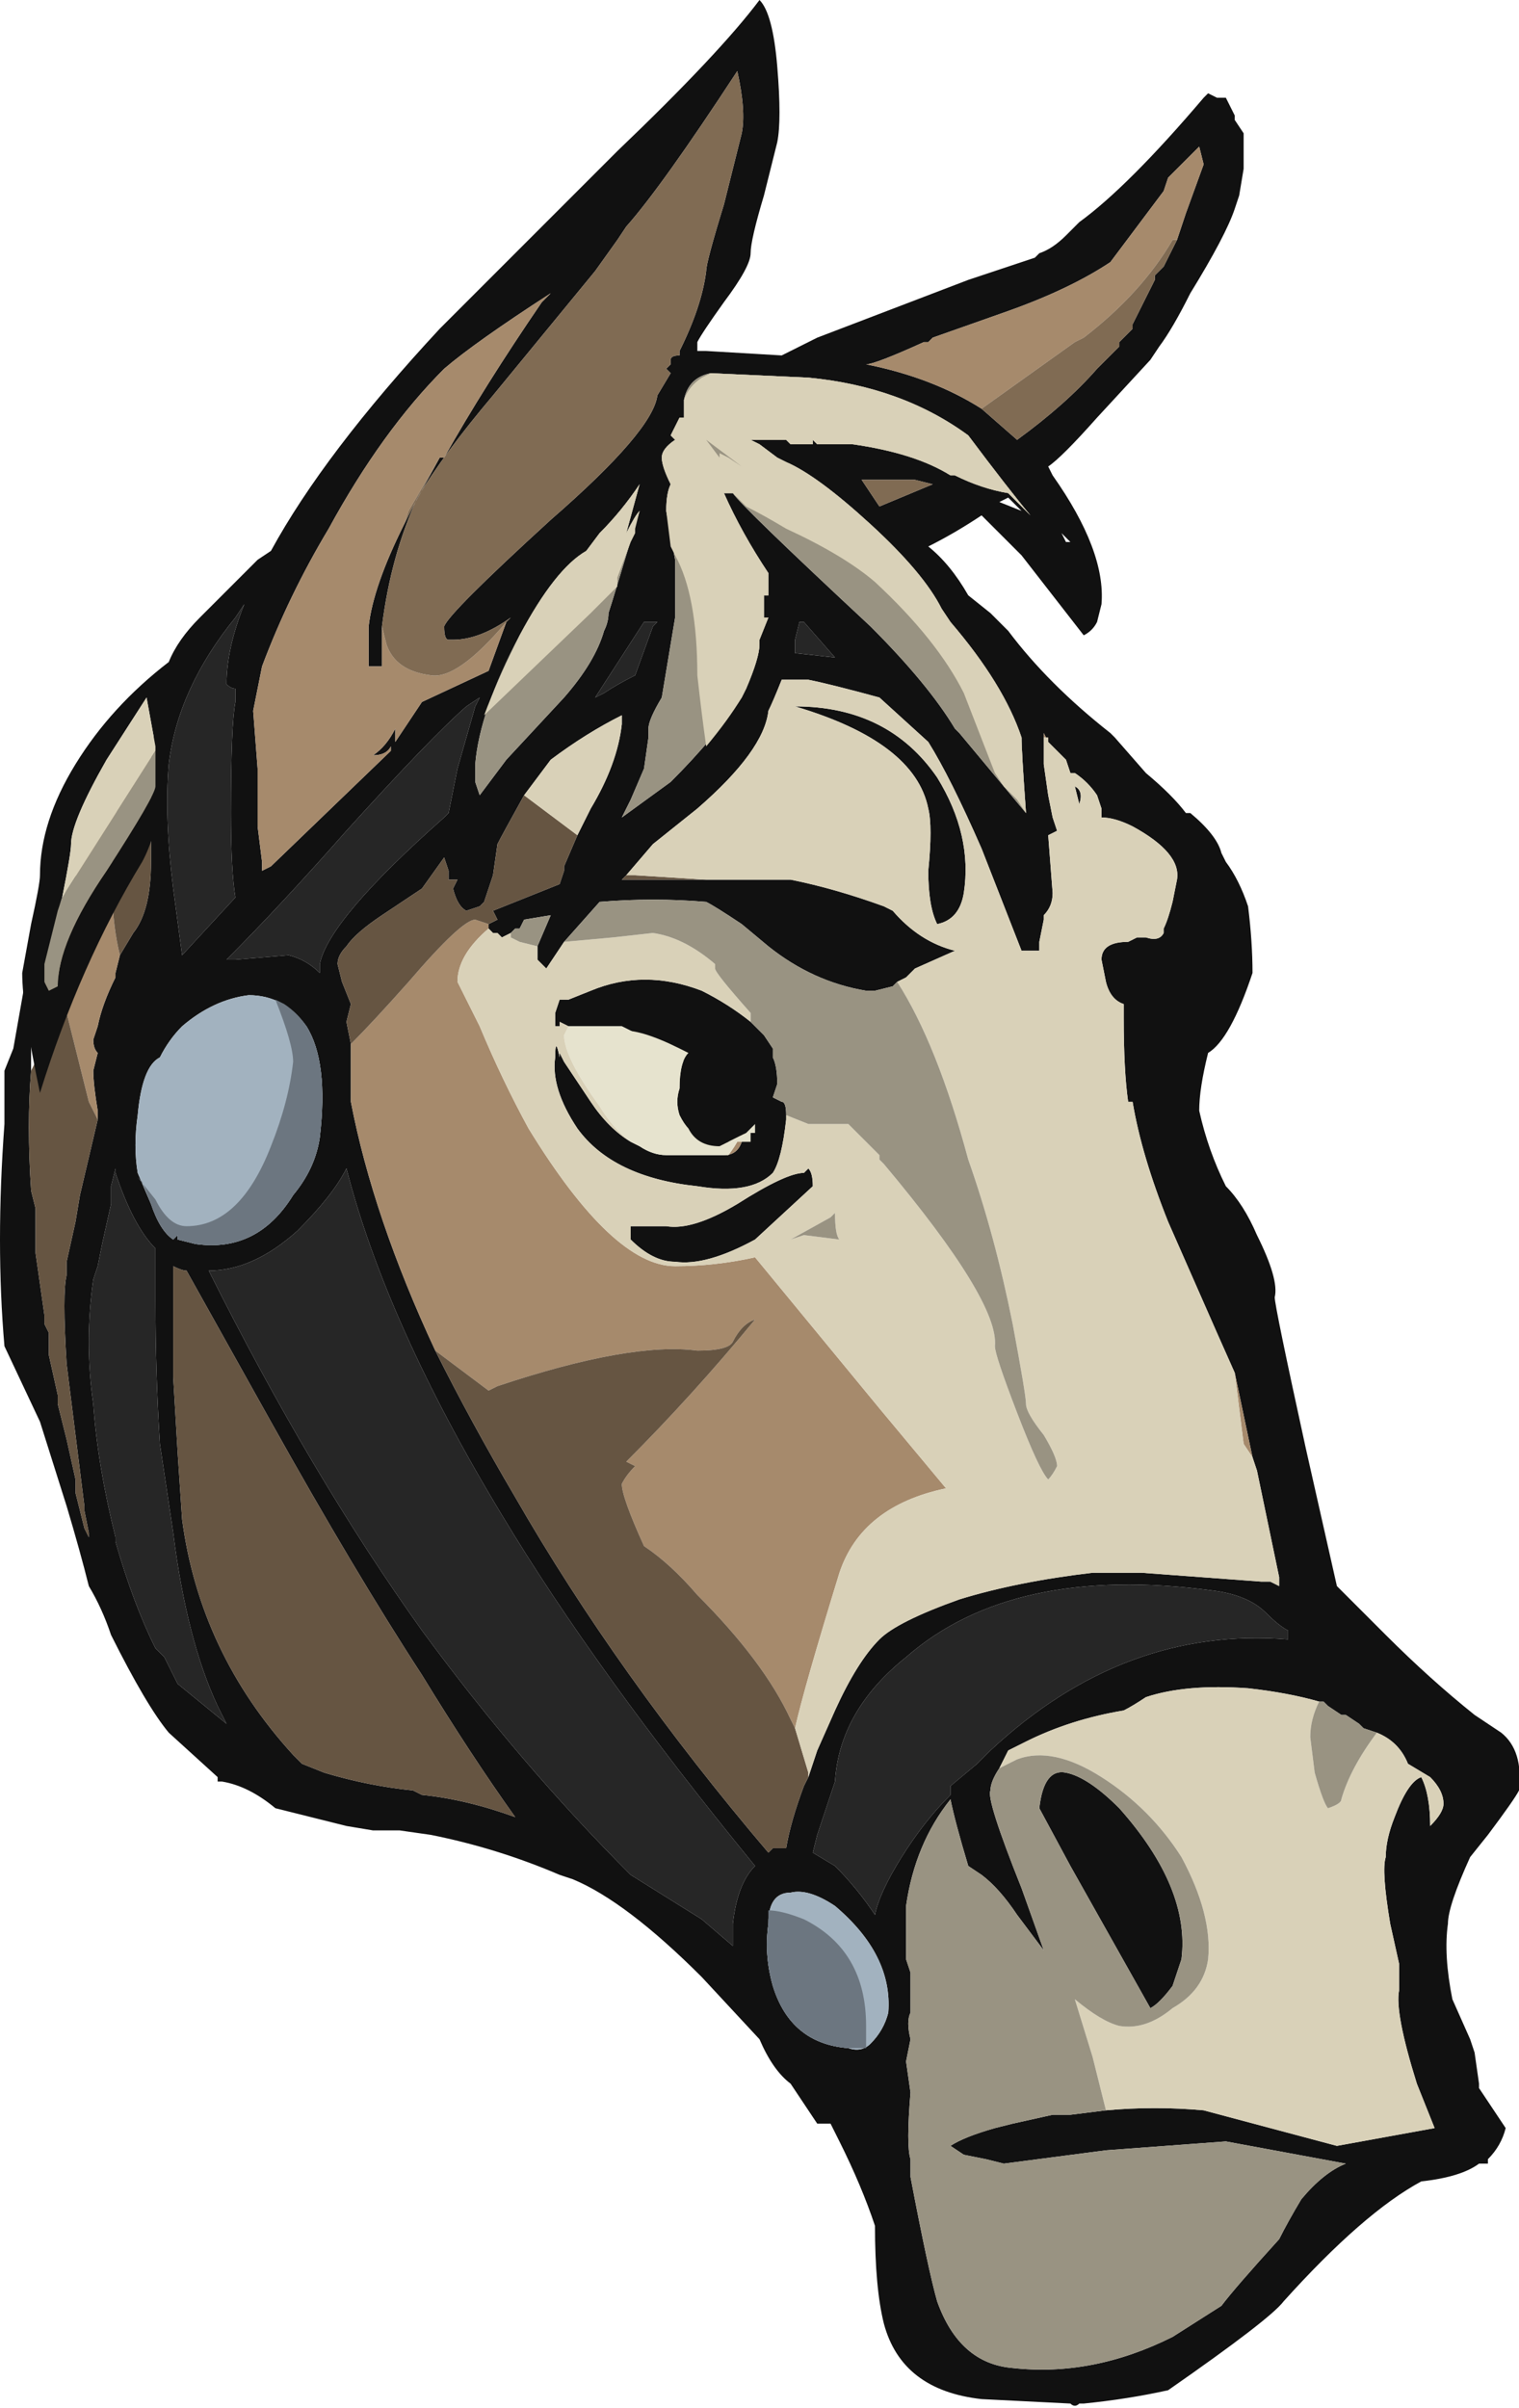 <?xml version="1.0" encoding="UTF-8" standalone="no"?>
<svg xmlns:ffdec="https://www.free-decompiler.com/flash" xmlns:xlink="http://www.w3.org/1999/xlink" ffdec:objectType="frame" height="189.7px" width="119.7px" xmlns="http://www.w3.org/2000/svg">
  <g transform="matrix(1.0, 0.0, 0.0, 1.0, 47.95, 186.55)">
    <use ffdec:characterId="104" height="27.1" transform="matrix(7.0, 0.0, 0.0, 7.0, -47.95, -186.55)" width="17.1" xlink:href="#shape0"/>
  </g>
  <defs>
    <g id="shape0" transform="matrix(1.0, 0.0, 0.0, 1.0, 6.85, 26.65)">
      <path d="M6.4 -23.95 L6.5 -24.25 6.7 -24.8 6.65 -25.0 6.3 -24.65 6.25 -24.5 5.65 -23.7 Q5.2 -23.4 4.5 -23.15 L3.65 -22.85 3.6 -22.8 3.55 -22.8 Q3.0 -22.55 2.9 -22.55 3.65 -22.4 4.2 -22.05 L4.6 -21.7 Q5.15 -22.1 5.5 -22.5 L5.75 -22.75 5.75 -22.8 5.9 -22.95 5.9 -23.0 6.15 -23.5 6.15 -23.55 6.25 -23.65 6.4 -23.95 M-5.15 -18.15 Q-5.05 -18.85 -4.95 -19.2 -4.85 -19.45 -4.6 -19.7 L-3.95 -20.35 -3.8 -20.45 Q-3.2 -21.55 -1.9 -22.95 L0.1 -24.95 Q1.25 -26.05 1.7 -26.65 1.85 -26.5 1.9 -25.9 1.95 -25.3 1.9 -25.05 L1.75 -24.45 Q1.6 -23.95 1.6 -23.8 1.6 -23.65 1.3 -23.25 1.05 -22.9 1.0 -22.8 L1.0 -22.7 1.1 -22.7 1.95 -22.65 2.35 -22.85 4.05 -23.5 4.8 -23.75 4.85 -23.8 Q5.0 -23.85 5.15 -24.0 L5.3 -24.15 Q5.85 -24.55 6.7 -25.55 L6.75 -25.6 6.85 -25.55 6.95 -25.55 7.05 -25.35 7.05 -25.3 7.15 -25.15 7.15 -24.75 7.1 -24.45 7.05 -24.3 Q6.95 -24.0 6.55 -23.35 6.35 -22.95 6.2 -22.75 L6.1 -22.6 5.5 -21.95 Q5.1 -21.5 4.95 -21.4 L5.0 -21.3 Q5.6 -20.45 5.55 -19.85 L5.5 -19.65 Q5.45 -19.55 5.35 -19.5 L4.65 -20.4 4.2 -20.85 Q3.9 -20.65 3.6 -20.5 3.85 -20.3 4.05 -19.95 L4.3 -19.75 4.5 -19.55 Q4.95 -18.95 5.65 -18.4 L5.7 -18.35 6.05 -17.95 Q6.35 -17.7 6.5 -17.5 L6.55 -17.5 Q6.85 -17.25 6.9 -17.05 L6.95 -16.95 Q7.1 -16.75 7.2 -16.45 7.25 -16.05 7.25 -15.7 7.0 -14.95 6.75 -14.8 6.65 -14.4 6.65 -14.15 6.75 -13.7 6.95 -13.3 7.15 -13.1 7.3 -12.75 7.55 -12.25 7.5 -12.05 7.5 -11.95 7.85 -10.35 L8.2 -8.8 8.75 -8.25 Q9.25 -7.75 9.75 -7.35 L10.05 -7.15 Q10.3 -6.95 10.25 -6.5 10.2 -6.4 9.9 -6.0 L9.7 -5.75 Q9.45 -5.2 9.45 -5.0 9.4 -4.65 9.5 -4.15 L9.7 -3.7 9.75 -3.55 9.8 -3.2 9.8 -3.15 10.1 -2.7 Q10.05 -2.5 9.9 -2.35 L9.9 -2.3 9.8 -2.3 Q9.6 -2.15 9.15 -2.1 8.5 -1.75 7.6 -0.75 7.45 -0.55 6.3 0.25 5.85 0.35 5.35 0.4 L5.3 0.4 Q5.25 0.45 5.2 0.4 L4.2 0.35 Q3.3 0.25 3.1 -0.5 3.0 -0.9 3.0 -1.6 2.85 -2.05 2.6 -2.55 L2.5 -2.75 2.35 -2.75 2.05 -3.2 Q1.85 -3.35 1.7 -3.7 L1.05 -4.4 Q0.2 -5.25 -0.4 -5.5 L-0.55 -5.55 Q-1.25 -5.85 -2.0 -6.0 L-2.35 -6.05 -2.65 -6.05 -2.95 -6.1 -3.75 -6.3 Q-4.05 -6.55 -4.35 -6.6 L-4.4 -6.6 -4.4 -6.65 -4.95 -7.15 Q-5.2 -7.45 -5.6 -8.25 -5.7 -8.55 -5.85 -8.8 -5.95 -9.2 -6.1 -9.7 L-6.4 -10.65 -6.8 -11.5 Q-6.9 -12.65 -6.8 -14.0 L-6.8 -14.6 -6.7 -14.85 -6.55 -15.7 -5.95 -16.95 -6.25 -15.9 -6.45 -15.25 -6.5 -15.1 -6.5 -14.6 Q-6.55 -14.0 -6.5 -13.25 L-6.45 -13.05 -6.45 -12.55 -6.35 -11.85 -6.35 -11.75 -6.3 -11.65 -6.3 -11.4 -6.2 -10.95 -6.2 -10.85 -6.1 -10.45 -6.0 -10.0 -6.0 -9.85 -5.9 -9.45 -5.85 -9.35 -5.85 -9.4 -5.9 -9.65 -5.9 -9.7 -6.1 -11.3 Q-6.15 -12.1 -6.1 -12.3 L-6.1 -12.45 -6.0 -12.9 -5.95 -13.2 -5.75 -14.05 -5.75 -14.15 Q-5.8 -14.45 -5.8 -14.6 L-5.75 -14.8 Q-5.8 -14.85 -5.8 -14.95 L-5.75 -15.1 Q-5.7 -15.35 -5.55 -15.65 L-5.55 -15.7 -5.5 -15.9 -5.35 -16.15 Q-5.15 -16.4 -5.15 -16.95 L-5.15 -18.15 M-5.85 -9.35 L-5.85 -9.35 M-1.15 -19.65 L-1.1 -19.7 Q-1.45 -19.45 -1.75 -19.45 L-1.8 -19.45 Q-1.85 -19.45 -1.85 -19.6 -1.8 -19.75 -0.65 -20.8 0.5 -21.8 0.55 -22.2 L0.7 -22.45 0.65 -22.5 0.7 -22.55 0.7 -22.6 Q0.7 -22.65 0.8 -22.65 L0.8 -22.7 Q1.05 -23.2 1.1 -23.6 1.1 -23.7 1.3 -24.35 L1.5 -25.15 Q1.55 -25.4 1.45 -25.85 0.6 -24.55 0.2 -24.1 L0.1 -23.95 -0.15 -23.6 -1.3 -22.2 Q-1.85 -21.55 -2.15 -21.05 -2.45 -20.4 -2.55 -19.6 L-2.55 -19.15 -2.7 -19.15 -2.7 -19.6 Q-2.65 -20.05 -2.3 -20.75 L-2.2 -20.95 -1.9 -21.5 -1.85 -21.5 Q-1.4 -22.3 -0.75 -23.25 L-0.65 -23.35 Q-1.5 -22.8 -1.85 -22.5 -2.55 -21.8 -3.15 -20.7 -3.6 -19.95 -3.9 -19.15 L-4.0 -18.65 -3.95 -18.0 Q-3.95 -17.45 -3.95 -17.35 L-3.9 -16.95 -3.9 -16.85 -3.8 -16.9 -2.45 -18.2 -2.45 -18.25 Q-2.5 -18.15 -2.65 -18.15 -2.5 -18.25 -2.4 -18.45 L-2.4 -18.3 -2.1 -18.75 -1.35 -19.1 -1.15 -19.65 M0.85 -22.15 L0.85 -21.95 0.8 -21.95 0.7 -21.75 0.75 -21.7 Q0.6 -21.6 0.6 -21.5 0.6 -21.4 0.7 -21.2 0.65 -21.1 0.65 -20.9 L0.75 -20.35 Q0.75 -20.05 0.75 -19.7 L0.6 -18.8 Q0.45 -18.55 0.45 -18.45 0.45 -18.4 0.45 -18.35 L0.4 -18.0 0.25 -17.65 0.15 -17.45 0.7 -17.85 Q1.2 -18.35 1.5 -18.8 L1.55 -18.9 Q1.7 -19.25 1.7 -19.4 L1.7 -19.45 1.8 -19.7 1.75 -19.7 1.75 -19.95 1.8 -19.95 1.8 -20.2 Q1.5 -20.65 1.3 -21.1 L1.4 -21.1 Q1.5 -20.95 2.95 -19.6 3.6 -18.95 3.9 -18.45 L3.95 -18.4 4.7 -17.5 Q4.65 -18.2 4.65 -18.35 4.45 -18.95 3.85 -19.65 L3.75 -19.8 Q3.55 -20.2 2.95 -20.75 2.35 -21.3 2.0 -21.45 L1.9 -21.5 1.7 -21.65 1.6 -21.7 2.0 -21.7 2.05 -21.65 2.3 -21.65 2.3 -21.7 2.35 -21.65 2.75 -21.65 Q3.45 -21.55 3.85 -21.3 L3.9 -21.3 Q4.2 -21.15 4.5 -21.1 L4.75 -20.85 Q4.5 -21.15 4.05 -21.75 3.3 -22.3 2.25 -22.4 L1.15 -22.45 Q0.9 -22.4 0.85 -22.15 M2.85 -21.25 L2.85 -21.25 3.05 -20.95 3.65 -21.2 3.45 -21.25 2.85 -21.25 M5.15 -20.5 L5.15 -20.5 M5.1 -20.65 L5.15 -20.55 5.2 -20.55 5.1 -20.65 M4.4 -21.0 L4.65 -20.9 4.5 -21.05 4.4 -21.0 M4.9 -18.35 L4.9 -18.05 4.95 -17.7 5.0 -17.45 5.05 -17.3 4.95 -17.25 5.0 -16.6 Q5.0 -16.45 4.9 -16.35 L4.9 -16.3 4.85 -16.05 4.85 -15.95 4.65 -15.95 4.2 -17.1 Q3.85 -17.9 3.6 -18.3 L3.05 -18.8 Q2.5 -18.95 2.25 -19.0 L1.95 -19.0 Q1.85 -18.75 1.8 -18.65 1.75 -18.2 1.0 -17.55 L0.5 -17.15 0.2 -16.8 0.15 -16.75 1.1 -16.75 2.05 -16.75 Q2.55 -16.65 3.1 -16.45 L3.2 -16.4 Q3.5 -16.05 3.9 -15.95 L3.45 -15.75 3.35 -15.65 3.25 -15.6 3.2 -15.55 3.0 -15.5 2.9 -15.5 Q2.3 -15.6 1.8 -16.0 L1.5 -16.25 Q1.2 -16.45 1.1 -16.5 0.5 -16.55 -0.1 -16.5 L-0.5 -16.05 -0.7 -15.75 -0.8 -15.85 -0.8 -16.0 -0.65 -16.35 -0.95 -16.3 -1.0 -16.2 -1.05 -16.2 -1.1 -16.15 -1.2 -16.1 -1.25 -16.15 -1.3 -16.15 -1.35 -16.2 -1.35 -16.25 -1.25 -16.3 -1.3 -16.4 -0.55 -16.7 -0.5 -16.85 -0.5 -16.9 -0.35 -17.25 -0.2 -17.55 Q0.1 -18.05 0.15 -18.5 L0.15 -18.6 Q-0.25 -18.4 -0.65 -18.1 L-0.95 -17.7 Q-1.2 -17.25 -1.25 -17.15 L-1.3 -16.8 -1.4 -16.5 -1.45 -16.45 -1.6 -16.4 Q-1.7 -16.45 -1.75 -16.65 L-1.7 -16.75 -1.8 -16.75 -1.8 -16.85 -1.85 -17.0 -2.1 -16.65 -2.55 -16.35 Q-2.85 -16.15 -2.95 -16.0 -3.05 -15.9 -3.05 -15.8 L-3.0 -15.6 -2.9 -15.35 -2.95 -15.15 -2.9 -14.9 -2.9 -14.25 Q-2.65 -12.95 -1.95 -11.45 -1.55 -10.65 -1.05 -9.8 0.1 -7.8 1.8 -5.8 L1.85 -5.85 2.0 -5.85 Q2.05 -6.15 2.2 -6.55 L2.25 -6.65 2.35 -6.95 2.55 -7.4 Q2.8 -7.95 3.05 -8.2 3.25 -8.4 3.95 -8.65 4.6 -8.85 5.45 -8.95 L6.0 -8.95 7.35 -8.85 7.45 -8.85 7.55 -8.8 7.55 -8.9 7.3 -10.1 7.25 -10.25 7.05 -11.2 6.85 -11.65 6.3 -12.9 Q6.0 -13.65 5.9 -14.25 L5.85 -14.25 Q5.8 -14.6 5.8 -15.2 L5.8 -15.35 Q5.65 -15.4 5.6 -15.6 L5.55 -15.85 Q5.55 -16.05 5.85 -16.05 L5.95 -16.1 6.05 -16.1 Q6.2 -16.05 6.25 -16.15 L6.25 -16.2 Q6.3 -16.3 6.35 -16.5 L6.4 -16.75 Q6.45 -17.05 5.9 -17.35 5.7 -17.45 5.55 -17.45 L5.55 -17.55 5.5 -17.7 Q5.4 -17.85 5.25 -17.95 L5.2 -17.95 5.15 -18.1 4.95 -18.3 4.9 -18.4 4.9 -18.35 M2.0 -14.1 L2.0 -14.05 Q1.95 -13.6 1.85 -13.45 1.6 -13.2 1.0 -13.3 0.05 -13.4 -0.35 -13.95 -0.65 -14.4 -0.6 -14.75 -0.6 -15.0 -0.55 -14.75 L-0.55 -14.8 -0.5 -14.7 -0.2 -14.25 Q0.0 -13.95 0.25 -13.8 L0.35 -13.75 Q0.5 -13.65 0.65 -13.65 L1.3 -13.65 Q1.45 -13.65 1.5 -13.8 L1.55 -14.0 1.5 -14.05 0.75 -14.8 Q0.25 -15.05 0.15 -15.1 L-0.45 -15.1 -0.55 -15.15 -0.55 -15.1 -0.6 -15.1 -0.6 -15.25 -0.55 -15.4 -0.45 -15.4 -0.2 -15.5 Q0.4 -15.75 1.05 -15.5 1.35 -15.35 1.6 -15.15 L1.75 -15.0 1.85 -14.85 1.85 -14.75 Q1.9 -14.65 1.9 -14.45 L1.85 -14.3 1.95 -14.25 Q2.0 -14.25 2.0 -14.1 M2.15 -19.65 L2.1 -19.45 2.1 -19.3 2.55 -19.25 2.2 -19.65 2.15 -19.65 M0.2 -20.65 L0.35 -21.2 Q0.15 -20.9 -0.1 -20.65 L-0.25 -20.45 Q-0.6 -20.25 -1.0 -19.5 -1.45 -18.65 -1.5 -18.05 L-1.5 -17.85 -1.45 -17.7 -1.15 -18.1 -0.5 -18.8 Q-0.15 -19.2 -0.05 -19.55 0.0 -19.65 0.0 -19.75 0.05 -19.9 0.35 -20.9 0.3 -20.85 0.2 -20.65 M0.4 -19.65 L-0.15 -18.8 -0.05 -18.85 Q0.1 -18.95 0.3 -19.05 L0.5 -19.6 0.55 -19.65 0.4 -19.65 M5.3 -17.6 L5.3 -17.6 5.25 -17.8 Q5.35 -17.75 5.3 -17.6 M3.6 -16.85 Q3.65 -17.35 3.6 -17.55 3.45 -18.3 2.1 -18.7 3.15 -18.7 3.7 -17.9 4.1 -17.25 4.0 -16.6 3.95 -16.3 3.7 -16.25 3.6 -16.45 3.6 -16.85 M8.0 -7.5 Q7.65 -7.6 7.2 -7.65 6.5 -7.7 6.05 -7.55 5.9 -7.45 5.8 -7.4 5.2 -7.3 4.7 -7.05 L4.5 -6.95 4.4 -6.75 Q4.3 -6.6 4.3 -6.5 4.25 -6.4 4.65 -5.4 L4.9 -4.7 4.6 -5.1 Q4.4 -5.4 4.2 -5.55 L4.05 -5.65 Q3.9 -6.15 3.85 -6.4 3.45 -5.9 3.35 -5.2 3.35 -5.05 3.35 -4.6 L3.4 -4.45 3.4 -4.4 3.4 -4.35 3.4 -4.0 Q3.35 -3.9 3.4 -3.7 L3.35 -3.45 3.4 -3.1 Q3.35 -2.5 3.4 -2.35 L3.4 -2.15 Q3.6 -1.1 3.7 -0.75 3.95 -0.05 4.55 0.0 5.45 0.1 6.35 -0.35 L6.9 -0.7 Q7.05 -0.9 7.55 -1.45 7.65 -1.65 7.8 -1.9 8.05 -2.2 8.3 -2.3 L6.95 -2.55 5.6 -2.45 4.45 -2.3 4.25 -2.35 4.0 -2.4 3.85 -2.5 Q4.0 -2.6 4.35 -2.7 L4.55 -2.75 5.0 -2.85 5.2 -2.85 5.6 -2.9 Q6.15 -2.95 6.7 -2.9 L8.2 -2.5 9.3 -2.7 9.1 -3.2 Q8.85 -4.0 8.9 -4.25 L8.9 -4.55 8.8 -5.0 Q8.7 -5.6 8.75 -5.75 8.75 -5.95 8.85 -6.2 9.0 -6.6 9.15 -6.65 9.25 -6.45 9.25 -6.1 9.4 -6.25 9.4 -6.35 9.4 -6.5 9.25 -6.65 L9.0 -6.8 Q8.9 -7.05 8.65 -7.15 L8.5 -7.2 8.45 -7.25 8.3 -7.35 8.25 -7.35 8.1 -7.45 8.05 -7.5 8.0 -7.5 M7.4 -8.5 Q7.2 -8.7 6.8 -8.75 4.55 -9.05 3.35 -8.0 2.6 -7.4 2.55 -6.6 L2.35 -6.0 2.3 -5.8 2.55 -5.65 Q2.8 -5.4 3.0 -5.1 3.05 -5.35 3.3 -5.75 3.55 -6.15 3.85 -6.45 L3.85 -6.55 4.15 -6.8 4.3 -6.95 Q5.8 -8.35 7.65 -8.2 L7.65 -8.3 Q7.55 -8.35 7.4 -8.5 M2.3 -13.3 L1.65 -12.7 Q1.1 -12.4 0.75 -12.45 0.5 -12.45 0.25 -12.7 L0.25 -12.85 0.65 -12.85 Q0.95 -12.8 1.45 -13.1 2.0 -13.45 2.2 -13.45 L2.25 -13.5 Q2.3 -13.45 2.3 -13.3 M5.15 -6.7 Q5.4 -6.65 5.75 -6.3 6.55 -5.4 6.45 -4.6 L6.35 -4.3 Q6.2 -4.1 6.1 -4.05 L5.2 -5.65 4.85 -6.3 Q4.9 -6.75 5.15 -6.7 M2.95 -3.65 Q3.1 -3.8 3.15 -4.0 3.2 -4.65 2.55 -5.2 2.25 -5.4 2.05 -5.35 1.8 -5.35 1.8 -5.0 1.75 -4.65 1.85 -4.3 2.05 -3.65 2.7 -3.6 2.85 -3.55 2.95 -3.65 M1.4 -4.75 L1.4 -5.0 Q1.45 -5.45 1.65 -5.65 -0.15 -7.85 -1.2 -9.6 -2.5 -11.75 -2.95 -13.5 -3.1 -13.2 -3.5 -12.8 -4.0 -12.35 -4.5 -12.35 -3.35 -10.05 -2.1 -8.3 -1.0 -6.8 0.25 -5.55 L1.05 -5.05 1.4 -4.75 M-1.6 -18.7 Q-2.0 -18.35 -2.95 -17.3 -3.7 -16.45 -4.3 -15.85 L-4.2 -15.85 -3.6 -15.9 Q-3.4 -15.85 -3.25 -15.7 L-3.25 -15.8 Q-3.15 -16.3 -1.85 -17.45 L-1.8 -17.5 -1.7 -18.0 -1.5 -18.7 -1.45 -18.8 -1.6 -18.7 M-4.2 -19.7 Q-4.85 -18.9 -4.95 -18.05 -5.0 -17.45 -4.9 -16.65 L-4.8 -15.9 -4.2 -16.55 Q-4.25 -16.85 -4.25 -17.5 -4.25 -18.5 -4.2 -18.75 L-4.2 -18.9 Q-4.25 -18.9 -4.3 -18.95 -4.3 -19.35 -4.1 -19.85 L-4.2 -19.7 M-5.05 -14.75 Q-5.25 -14.65 -5.3 -14.1 -5.35 -13.75 -5.3 -13.45 L-5.15 -13.1 Q-5.05 -12.8 -4.9 -12.7 L-4.85 -12.75 -4.85 -12.7 -4.65 -12.65 Q-3.95 -12.55 -3.55 -13.2 -3.3 -13.5 -3.25 -13.85 -3.15 -14.7 -3.4 -15.1 -3.65 -15.45 -4.05 -15.45 -4.45 -15.4 -4.8 -15.1 -4.95 -14.95 -5.05 -14.75 M-5.55 -13.5 L-5.6 -13.3 -5.6 -13.1 -5.7 -12.65 -5.75 -12.4 -5.8 -12.25 Q-5.9 -11.55 -5.8 -10.85 -5.75 -10.15 -5.55 -9.35 L-5.55 -9.3 Q-5.35 -8.6 -5.1 -8.1 L-5.0 -8.0 -4.85 -7.7 -4.3 -7.25 -4.4 -7.45 Q-4.75 -8.2 -4.9 -9.4 L-5.05 -10.4 Q-5.1 -11.2 -5.1 -12.0 L-5.1 -12.6 Q-5.35 -12.85 -5.55 -13.45 L-5.55 -13.5 M-4.9 -11.15 L-4.85 -10.3 -4.8 -9.55 Q-4.6 -8.05 -3.55 -6.9 L-3.45 -6.8 -3.2 -6.7 Q-2.7 -6.55 -2.2 -6.5 L-2.1 -6.45 Q-1.6 -6.4 -1.05 -6.2 -1.55 -6.9 -2.1 -7.8 -2.85 -8.95 -3.8 -10.65 L-4.75 -12.35 Q-4.8 -12.35 -4.9 -12.4 -4.9 -12.1 -4.9 -11.7 L-4.9 -11.15" fill="#111111" fill-rule="evenodd" stroke="none"/>
      <path d="M2.95 -3.65 Q2.85 -3.55 2.7 -3.6 2.05 -3.65 1.85 -4.3 1.75 -4.65 1.8 -5.0 1.8 -5.35 2.05 -5.35 2.25 -5.4 2.55 -5.2 3.2 -4.65 3.15 -4.0 3.1 -3.8 2.95 -3.65 M-5.05 -14.75 Q-4.95 -14.95 -4.8 -15.1 -4.45 -15.4 -4.05 -15.45 -3.65 -15.45 -3.4 -15.1 -3.15 -14.7 -3.25 -13.85 -3.3 -13.5 -3.55 -13.2 -3.95 -12.55 -4.65 -12.65 L-4.85 -12.7 -4.85 -12.75 -4.9 -12.7 Q-5.05 -12.8 -5.15 -13.1 L-5.3 -13.45 Q-5.35 -13.75 -5.3 -14.1 -5.25 -14.65 -5.05 -14.75" fill="#a2b2bf" fill-rule="evenodd" stroke="none"/>
      <path d="M2.15 -19.65 L2.2 -19.65 2.55 -19.25 2.1 -19.3 2.1 -19.45 2.15 -19.65 M0.4 -19.65 L0.55 -19.65 0.5 -19.6 0.3 -19.05 Q0.1 -18.95 -0.05 -18.85 L-0.15 -18.8 0.4 -19.65 M7.4 -8.5 Q7.55 -8.35 7.65 -8.3 L7.65 -8.2 Q5.8 -8.35 4.3 -6.95 L4.15 -6.8 3.85 -6.55 3.85 -6.45 Q3.55 -6.15 3.3 -5.75 3.05 -5.35 3.0 -5.1 2.8 -5.4 2.55 -5.65 L2.3 -5.8 2.35 -6.0 2.55 -6.6 Q2.6 -7.4 3.35 -8.0 4.55 -9.05 6.8 -8.75 7.2 -8.7 7.4 -8.5 M1.4 -4.75 L1.05 -5.05 0.25 -5.55 Q-1.0 -6.8 -2.1 -8.3 -3.35 -10.05 -4.5 -12.35 -4.0 -12.35 -3.5 -12.8 -3.1 -13.2 -2.95 -13.5 -2.5 -11.75 -1.2 -9.6 -0.15 -7.85 1.65 -5.65 1.45 -5.45 1.4 -5.0 L1.4 -4.75 M-4.2 -19.7 L-4.1 -19.85 Q-4.3 -19.35 -4.3 -18.95 -4.25 -18.9 -4.2 -18.9 L-4.2 -18.75 Q-4.25 -18.5 -4.25 -17.5 -4.25 -16.85 -4.2 -16.55 L-4.8 -15.9 -4.9 -16.65 Q-5.0 -17.45 -4.95 -18.05 -4.85 -18.9 -4.2 -19.7 M-1.6 -18.7 L-1.45 -18.8 -1.5 -18.7 -1.7 -18.0 -1.8 -17.5 -1.85 -17.45 Q-3.15 -16.3 -3.25 -15.8 L-3.25 -15.7 Q-3.4 -15.85 -3.6 -15.9 L-4.2 -15.85 -4.3 -15.85 Q-3.7 -16.45 -2.95 -17.3 -2.0 -18.35 -1.6 -18.7 M-5.55 -13.5 L-5.55 -13.45 Q-5.35 -12.85 -5.1 -12.6 L-5.1 -12.0 Q-5.1 -11.2 -5.05 -10.4 L-4.9 -9.4 Q-4.75 -8.2 -4.4 -7.45 L-4.3 -7.25 -4.85 -7.7 -5.0 -8.0 -5.1 -8.1 Q-5.35 -8.6 -5.55 -9.3 L-5.55 -9.35 Q-5.75 -10.15 -5.8 -10.85 -5.9 -11.55 -5.8 -12.25 L-5.75 -12.4 -5.7 -12.65 -5.6 -13.1 -5.6 -13.3 -5.55 -13.5" fill="#262626" fill-rule="evenodd" stroke="none"/>
      <path d="M4.2 -22.05 Q3.65 -22.4 2.9 -22.55 3.0 -22.55 3.55 -22.8 L3.6 -22.8 3.65 -22.85 4.5 -23.15 Q5.2 -23.4 5.65 -23.7 L6.25 -24.5 6.3 -24.65 6.65 -25.0 6.7 -24.8 6.5 -24.25 6.4 -23.95 6.35 -23.95 Q6.0 -23.35 5.35 -22.85 L5.25 -22.8 4.2 -22.05 M-5.95 -16.95 L-5.5 -17.75 -5.55 -17.45 Q-5.65 -16.5 -5.5 -15.9 L-5.55 -15.7 -5.55 -15.65 Q-5.7 -15.35 -5.75 -15.1 L-5.8 -14.95 Q-5.8 -14.85 -5.75 -14.8 L-5.8 -14.6 Q-5.8 -14.45 -5.75 -14.15 L-5.75 -14.05 -5.85 -14.25 -6.15 -15.45 -6.25 -15.9 -5.95 -16.95 M-2.55 -19.6 L-2.5 -19.4 Q-2.4 -19.1 -2.0 -19.05 -1.7 -19.0 -1.15 -19.65 L-1.35 -19.1 -2.1 -18.75 -2.4 -18.3 -2.4 -18.45 Q-2.5 -18.25 -2.65 -18.15 -2.5 -18.15 -2.45 -18.25 L-2.45 -18.2 -3.8 -16.9 -3.9 -16.85 -3.9 -16.95 -3.95 -17.35 Q-3.95 -17.45 -3.95 -18.0 L-4.0 -18.65 -3.9 -19.15 Q-3.6 -19.95 -3.15 -20.7 -2.55 -21.8 -1.85 -22.5 -1.5 -22.8 -0.65 -23.35 L-0.75 -23.25 Q-1.4 -22.3 -1.85 -21.5 L-1.9 -21.5 -2.25 -20.9 -2.3 -20.75 Q-2.65 -20.05 -2.7 -19.6 L-2.7 -19.15 -2.55 -19.15 -2.55 -19.6 M2.85 -21.25 L2.85 -21.25 M-1.3 -16.15 L-1.35 -16.2 Q-1.7 -15.9 -1.7 -15.6 L-1.45 -15.1 Q-1.2 -14.5 -0.9 -13.95 0.05 -12.4 0.75 -12.4 1.2 -12.4 1.65 -12.5 L3.05 -10.8 3.8 -9.9 Q2.85 -9.7 2.6 -8.95 2.2 -7.65 2.1 -7.2 L2.05 -7.3 Q1.75 -7.95 1.0 -8.7 0.7 -9.05 0.4 -9.25 0.15 -9.8 0.15 -9.95 0.2 -10.05 0.3 -10.15 L0.2 -10.2 Q0.95 -10.95 1.65 -11.8 1.5 -11.75 1.4 -11.55 1.35 -11.45 1.0 -11.45 0.25 -11.55 -1.25 -11.05 L-1.35 -11.0 -1.95 -11.45 Q-2.65 -12.95 -2.9 -14.25 L-2.9 -14.9 Q-2.65 -15.15 -2.25 -15.6 -1.65 -16.3 -1.5 -16.3 L-1.35 -16.25 -1.35 -16.2 -1.3 -16.15 M7.25 -10.25 L7.15 -10.4 7.05 -11.2 7.25 -10.25 M4.95 -18.3 L4.95 -18.35 4.9 -18.35 4.9 -18.4 4.95 -18.3 M1.5 -14.05 L1.55 -14.0 1.5 -13.8 Q1.45 -13.65 1.3 -13.65 L1.35 -13.65 Q1.5 -13.85 1.5 -13.95 L1.5 -14.05" fill="#a68a6c" fill-rule="evenodd" stroke="none"/>
      <path d="M4.2 -22.05 L5.25 -22.8 5.35 -22.85 Q6.0 -23.35 6.35 -23.95 L6.4 -23.95 6.25 -23.65 6.15 -23.55 6.15 -23.5 5.9 -23.0 5.9 -22.95 5.75 -22.8 5.75 -22.75 5.5 -22.5 Q5.15 -22.1 4.6 -21.7 L4.2 -22.05 M-2.55 -19.6 Q-2.45 -20.4 -2.15 -21.05 -1.85 -21.55 -1.3 -22.2 L-0.15 -23.6 0.1 -23.95 0.2 -24.1 Q0.6 -24.55 1.45 -25.85 1.55 -25.4 1.5 -25.15 L1.3 -24.35 Q1.1 -23.7 1.1 -23.6 1.05 -23.2 0.8 -22.7 L0.8 -22.65 Q0.7 -22.65 0.7 -22.6 L0.7 -22.55 0.65 -22.5 0.7 -22.45 0.55 -22.2 Q0.5 -21.8 -0.65 -20.8 -1.8 -19.75 -1.85 -19.6 -1.85 -19.45 -1.8 -19.45 L-1.75 -19.45 Q-1.45 -19.45 -1.1 -19.7 L-1.15 -19.65 Q-1.7 -19.0 -2.0 -19.05 -2.4 -19.1 -2.5 -19.4 L-2.55 -19.6 M-1.9 -21.5 L-2.2 -20.95 -2.3 -20.75 -2.25 -20.9 -1.9 -21.5 M2.85 -21.25 L3.45 -21.25 3.65 -21.2 3.05 -20.95 2.85 -21.25 M3.4 -4.35 L3.4 -4.4 3.4 -4.35" fill="#806b53" fill-rule="evenodd" stroke="none"/>
      <path d="M-5.5 -17.75 L-5.15 -18.15 -5.15 -16.95 Q-5.15 -16.4 -5.35 -16.15 L-5.5 -15.9 Q-5.65 -16.5 -5.55 -17.45 L-5.5 -17.75 M-5.75 -14.05 L-5.95 -13.2 -6.0 -12.9 -6.1 -12.45 -6.1 -12.3 Q-6.15 -12.1 -6.1 -11.3 L-5.9 -9.7 -5.9 -9.65 -5.85 -9.4 -5.85 -9.35 -5.9 -9.45 -6.0 -9.85 -6.0 -10.0 -6.1 -10.45 -6.2 -10.85 -6.2 -10.95 -6.3 -11.4 -6.3 -11.65 -6.35 -11.75 -6.35 -11.85 -6.45 -12.55 -6.45 -13.05 -6.5 -13.25 Q-6.55 -14.0 -6.5 -14.6 L-6.45 -14.7 -6.45 -15.25 -6.25 -15.9 -6.15 -15.45 -5.85 -14.25 -5.75 -14.05 M0.2 -16.8 L0.3 -16.8 1.1 -16.75 0.15 -16.75 0.2 -16.8 M2.1 -7.2 L2.25 -6.7 2.25 -6.65 2.2 -6.55 Q2.05 -6.15 2.0 -5.85 L1.85 -5.85 1.8 -5.8 Q0.1 -7.8 -1.05 -9.8 -1.55 -10.65 -1.95 -11.45 L-1.35 -11.0 -1.25 -11.05 Q0.25 -11.55 1.0 -11.45 1.35 -11.45 1.4 -11.55 1.5 -11.75 1.65 -11.8 0.95 -10.95 0.2 -10.2 L0.3 -10.15 Q0.2 -10.05 0.15 -9.95 0.15 -9.8 0.4 -9.25 0.7 -9.05 1.0 -8.7 1.75 -7.95 2.05 -7.3 L2.1 -7.2 M-0.95 -17.7 L-0.35 -17.25 -0.5 -16.9 -0.5 -16.85 -0.55 -16.7 -1.3 -16.4 -1.25 -16.3 -1.35 -16.25 -1.5 -16.3 Q-1.65 -16.3 -2.25 -15.6 -2.65 -15.15 -2.9 -14.9 L-2.95 -15.15 -2.9 -15.35 -3.0 -15.6 -3.05 -15.8 Q-3.05 -15.9 -2.95 -16.0 -2.85 -16.15 -2.55 -16.35 L-2.1 -16.65 -1.85 -17.0 -1.8 -16.85 -1.8 -16.75 -1.7 -16.75 -1.75 -16.65 Q-1.7 -16.45 -1.6 -16.4 L-1.45 -16.45 -1.4 -16.5 -1.3 -16.8 -1.25 -17.15 Q-1.2 -17.25 -0.95 -17.7 M-4.9 -11.15 L-4.9 -11.7 Q-4.9 -12.1 -4.9 -12.4 -4.8 -12.35 -4.75 -12.35 L-3.8 -10.65 Q-2.85 -8.95 -2.1 -7.8 -1.55 -6.9 -1.05 -6.2 -1.6 -6.4 -2.1 -6.45 L-2.2 -6.5 Q-2.7 -6.55 -3.2 -6.7 L-3.45 -6.8 -3.55 -6.9 Q-4.6 -8.05 -4.8 -9.55 L-4.85 -10.3 -4.9 -11.15" fill="#665542" fill-rule="evenodd" stroke="none"/>
      <path d="M0.25 -13.8 Q0.05 -13.95 -0.1 -14.2 -0.5 -14.75 -0.5 -15.0 L-0.45 -15.1 0.15 -15.1 Q0.25 -15.05 0.75 -14.8 L1.5 -14.05 1.5 -13.95 Q1.5 -13.85 1.35 -13.65 L1.3 -13.65 0.65 -13.65 Q0.5 -13.65 0.35 -13.75 L0.25 -13.8" fill="#e6e3ce" fill-rule="evenodd" stroke="none"/>
      <path d="M0.2 -16.8 L0.5 -17.15 1.0 -17.55 Q1.75 -18.2 1.8 -18.65 1.85 -18.75 1.95 -19.0 L2.25 -19.0 Q2.5 -18.95 3.05 -18.8 L3.6 -18.3 Q3.85 -17.9 4.2 -17.1 L4.65 -15.95 4.85 -15.95 4.85 -16.05 4.9 -16.3 4.9 -16.35 Q5.0 -16.45 5.0 -16.6 L4.95 -17.25 5.05 -17.3 5.0 -17.45 4.95 -17.7 4.9 -18.05 4.9 -18.35 4.95 -18.35 4.95 -18.3 5.15 -18.1 5.2 -17.95 5.25 -17.95 Q5.4 -17.85 5.5 -17.7 L5.55 -17.55 5.55 -17.45 Q5.7 -17.45 5.9 -17.35 6.45 -17.05 6.4 -16.75 L6.35 -16.5 Q6.3 -16.3 6.25 -16.2 L6.25 -16.15 Q6.2 -16.05 6.05 -16.1 L5.95 -16.1 5.85 -16.05 Q5.55 -16.05 5.55 -15.85 L5.6 -15.6 Q5.65 -15.4 5.8 -15.35 L5.8 -15.2 Q5.8 -14.6 5.85 -14.25 L5.9 -14.25 Q6.0 -13.65 6.3 -12.9 L6.85 -11.65 7.05 -11.2 7.15 -10.4 7.25 -10.25 7.3 -10.1 7.55 -8.9 7.55 -8.8 7.45 -8.85 7.35 -8.85 6.0 -8.95 5.45 -8.95 Q4.6 -8.85 3.95 -8.65 3.25 -8.4 3.05 -8.2 2.8 -7.95 2.55 -7.4 L2.35 -6.95 2.25 -6.65 2.25 -6.7 2.1 -7.2 Q2.2 -7.65 2.6 -8.95 2.85 -9.7 3.8 -9.9 L3.05 -10.8 1.65 -12.5 Q1.2 -12.4 0.75 -12.4 0.05 -12.4 -0.9 -13.95 -1.2 -14.5 -1.45 -15.1 L-1.7 -15.6 Q-1.7 -15.9 -1.35 -16.2 L-1.3 -16.15 -1.25 -16.15 -1.2 -16.1 -1.1 -16.15 -1.1 -16.1 -1.0 -16.05 -0.8 -16.0 -0.8 -15.85 -0.7 -15.75 -0.5 -16.05 0.05 -16.1 0.5 -16.15 Q0.85 -16.1 1.2 -15.8 L1.2 -15.75 Q1.2 -15.7 1.6 -15.25 L1.6 -15.15 Q1.35 -15.35 1.05 -15.5 0.4 -15.75 -0.2 -15.5 L-0.45 -15.4 -0.55 -15.4 -0.6 -15.25 -0.6 -15.1 -0.55 -15.1 -0.55 -15.15 -0.45 -15.1 -0.5 -15.0 Q-0.5 -14.75 -0.1 -14.2 0.05 -13.95 0.25 -13.8 0.0 -13.95 -0.2 -14.25 L-0.5 -14.7 -0.55 -14.8 -0.55 -14.75 Q-0.6 -15.0 -0.6 -14.75 -0.65 -14.4 -0.35 -13.95 0.05 -13.4 1.0 -13.3 1.6 -13.2 1.85 -13.45 1.95 -13.6 2.0 -14.05 L2.0 -14.1 2.25 -14.0 2.7 -14.0 3.05 -13.65 3.05 -13.6 3.1 -13.55 Q4.4 -12.0 4.35 -11.5 4.35 -11.4 4.6 -10.75 4.85 -10.1 4.95 -10.0 5.0 -10.05 5.05 -10.15 5.05 -10.25 4.9 -10.5 4.7 -10.75 4.7 -10.85 4.7 -10.95 4.55 -11.75 4.35 -12.75 4.05 -13.6 3.7 -14.9 3.25 -15.6 L3.35 -15.65 3.45 -15.75 3.9 -15.95 Q3.5 -16.05 3.2 -16.4 L3.1 -16.45 Q2.55 -16.65 2.05 -16.75 L1.1 -16.75 0.3 -16.8 0.2 -16.8 M-0.95 -17.7 L-0.65 -18.1 Q-0.25 -18.4 0.15 -18.6 L0.15 -18.5 Q0.1 -18.05 -0.2 -17.55 L-0.35 -17.25 -0.95 -17.7 M3.6 -16.85 Q3.6 -16.45 3.7 -16.25 3.95 -16.3 4.0 -16.6 4.1 -17.25 3.7 -17.9 3.15 -18.7 2.1 -18.7 3.45 -18.3 3.6 -17.55 3.65 -17.35 3.6 -16.85 M5.3 -17.6 Q5.35 -17.75 5.25 -17.8 L5.3 -17.6 5.3 -17.6 M4.4 -6.75 L4.5 -6.95 4.7 -7.05 Q5.2 -7.3 5.8 -7.4 5.9 -7.45 6.05 -7.55 6.5 -7.7 7.2 -7.65 7.65 -7.6 8.0 -7.5 7.9 -7.3 7.9 -7.1 L7.95 -6.7 Q8.05 -6.35 8.1 -6.3 8.25 -6.35 8.25 -6.4 8.35 -6.75 8.65 -7.15 8.9 -7.05 9.0 -6.8 L9.25 -6.65 Q9.4 -6.5 9.4 -6.35 9.4 -6.25 9.25 -6.1 9.25 -6.45 9.15 -6.65 9.0 -6.6 8.85 -6.2 8.75 -5.95 8.75 -5.75 8.7 -5.6 8.8 -5.0 L8.9 -4.55 8.9 -4.25 Q8.85 -4.0 9.1 -3.2 L9.3 -2.7 8.2 -2.5 6.7 -2.9 Q6.15 -2.95 5.6 -2.9 L5.45 -3.5 5.25 -4.15 Q5.55 -3.9 5.75 -3.85 6.05 -3.8 6.35 -4.05 6.7 -4.25 6.75 -4.6 6.8 -5.1 6.45 -5.75 6.1 -6.3 5.55 -6.65 5.0 -7.0 4.6 -6.85 L4.4 -6.75 M2.3 -13.3 Q2.3 -13.45 2.25 -13.5 L2.2 -13.45 Q2.0 -13.45 1.45 -13.1 0.95 -12.8 0.65 -12.85 L0.25 -12.85 0.25 -12.7 Q0.5 -12.45 0.75 -12.45 1.1 -12.4 1.65 -12.7 L2.3 -13.3 M2.5 -12.95 L2.05 -12.7 2.2 -12.75 2.6 -12.7 Q2.55 -12.75 2.55 -13.0 L2.5 -12.95" fill="#d9d1b8" fill-rule="evenodd" stroke="none"/>
      <path d="M0.85 -22.15 Q0.9 -22.4 1.15 -22.45 L2.25 -22.4 Q3.3 -22.3 4.05 -21.75 4.5 -21.15 4.75 -20.85 L4.5 -21.1 Q4.2 -21.15 3.9 -21.3 L3.85 -21.3 Q3.45 -21.55 2.75 -21.65 L2.35 -21.65 2.3 -21.7 2.3 -21.65 2.05 -21.65 2.0 -21.7 1.6 -21.7 1.7 -21.65 1.9 -21.5 2.0 -21.45 Q2.35 -21.3 2.95 -20.75 3.55 -20.2 3.75 -19.8 L3.85 -19.65 Q4.45 -18.95 4.65 -18.35 4.65 -18.2 4.7 -17.5 L3.95 -18.4 3.9 -18.45 Q3.6 -18.95 2.95 -19.6 1.5 -20.95 1.4 -21.1 L1.3 -21.1 Q1.5 -20.65 1.8 -20.2 L1.8 -19.95 1.75 -19.95 1.75 -19.7 1.8 -19.7 1.7 -19.45 1.7 -19.4 Q1.7 -19.25 1.55 -18.9 L1.5 -18.8 Q1.2 -18.35 0.7 -17.85 L0.15 -17.45 0.25 -17.65 0.4 -18.0 0.45 -18.35 Q0.45 -18.4 0.45 -18.45 0.45 -18.55 0.6 -18.8 L0.75 -19.7 Q0.75 -20.05 0.75 -20.35 L0.65 -20.9 Q0.65 -21.1 0.7 -21.2 0.6 -21.4 0.6 -21.5 0.6 -21.6 0.75 -21.7 L0.7 -21.75 0.8 -21.95 0.85 -21.95 0.85 -22.15 M3.25 -15.6 Q3.7 -14.9 4.05 -13.6 4.35 -12.75 4.55 -11.75 4.7 -10.95 4.7 -10.85 4.7 -10.75 4.9 -10.5 5.05 -10.25 5.05 -10.15 5.0 -10.05 4.95 -10.0 4.85 -10.1 4.6 -10.75 4.35 -11.4 4.35 -11.5 4.4 -12.0 3.1 -13.55 L3.05 -13.6 3.05 -13.65 2.7 -14.0 2.25 -14.0 2.0 -14.1 Q2.0 -14.25 1.95 -14.25 L1.85 -14.3 1.9 -14.45 Q1.9 -14.65 1.85 -14.75 L1.85 -14.85 1.75 -15.0 1.6 -15.15 1.6 -15.25 Q1.2 -15.7 1.2 -15.75 L1.2 -15.8 Q0.85 -16.1 0.5 -16.15 L0.05 -16.1 -0.5 -16.05 -0.1 -16.5 Q0.5 -16.55 1.1 -16.5 1.2 -16.45 1.5 -16.25 L1.8 -16.0 Q2.3 -15.6 2.9 -15.5 L3.0 -15.5 3.2 -15.55 3.25 -15.6 M-0.8 -16.0 L-1.0 -16.05 -1.1 -16.1 -1.1 -16.15 -1.05 -16.2 -1.0 -16.2 -0.95 -16.3 -0.65 -16.35 -0.8 -16.0 M0.2 -20.65 Q0.3 -20.85 0.35 -20.9 0.05 -19.9 0.0 -19.75 0.0 -19.65 -0.05 -19.55 -0.15 -19.2 -0.5 -18.8 L-1.15 -18.1 -1.45 -17.7 -1.5 -17.85 -1.5 -18.05 Q-1.45 -18.65 -1.0 -19.5 -0.6 -20.25 -0.25 -20.45 L-0.1 -20.65 Q0.15 -20.9 0.35 -21.2 L0.2 -20.65 M8.0 -7.5 L8.05 -7.5 8.1 -7.45 8.25 -7.35 8.3 -7.35 8.45 -7.25 8.5 -7.2 8.65 -7.15 Q8.35 -6.75 8.25 -6.4 8.25 -6.35 8.1 -6.3 8.05 -6.35 7.95 -6.7 L7.9 -7.1 Q7.9 -7.3 8.0 -7.5 M5.6 -2.9 L5.2 -2.85 5.0 -2.85 4.55 -2.75 4.35 -2.7 Q4.0 -2.6 3.85 -2.5 L4.0 -2.4 4.25 -2.35 4.45 -2.3 5.6 -2.45 6.95 -2.55 8.3 -2.3 Q8.05 -2.2 7.8 -1.9 7.65 -1.65 7.55 -1.45 7.05 -0.9 6.9 -0.7 L6.35 -0.35 Q5.45 0.1 4.55 0.0 3.95 -0.05 3.7 -0.75 3.6 -1.1 3.4 -2.15 L3.4 -2.35 Q3.35 -2.5 3.4 -3.1 L3.35 -3.45 3.4 -3.7 Q3.35 -3.9 3.4 -4.0 L3.4 -4.35 3.4 -4.4 3.4 -4.45 3.35 -4.6 Q3.35 -5.05 3.35 -5.2 3.45 -5.9 3.85 -6.4 3.9 -6.15 4.05 -5.65 L4.2 -5.55 Q4.4 -5.4 4.6 -5.1 L4.9 -4.7 4.65 -5.4 Q4.25 -6.4 4.3 -6.5 4.3 -6.6 4.4 -6.75 L4.6 -6.85 Q5.0 -7.0 5.55 -6.65 6.1 -6.3 6.45 -5.75 6.8 -5.1 6.75 -4.6 6.7 -4.25 6.35 -4.05 6.05 -3.8 5.75 -3.85 5.55 -3.9 5.25 -4.15 L5.45 -3.5 5.6 -2.9 M2.5 -12.95 L2.55 -13.0 Q2.55 -12.75 2.6 -12.7 L2.2 -12.75 2.05 -12.7 2.5 -12.95 M5.15 -6.7 Q4.9 -6.75 4.85 -6.3 L5.2 -5.65 6.1 -4.05 Q6.2 -4.1 6.35 -4.3 L6.45 -4.6 Q6.55 -5.4 5.75 -6.3 5.4 -6.65 5.15 -6.7" fill="#999382" fill-rule="evenodd" stroke="none"/>
      <path d="M0.9 -13.95 Q0.85 -14.0 0.8 -14.1 0.75 -14.25 0.8 -14.4 0.8 -14.7 0.9 -14.8 L1.25 -14.8 Q1.7 -14.65 1.7 -14.15 L1.65 -14.0 1.55 -13.9 1.35 -13.8 1.25 -13.75 Q1.0 -13.75 0.9 -13.95 M-5.1 -18.2 L-5.1 -18.25 -5.2 -18.8 -5.65 -18.1 Q-6.05 -17.4 -6.05 -17.15 -6.05 -17.05 -6.15 -16.55 L-6.2 -16.4 -6.35 -15.8 -6.35 -15.6 -6.3 -15.5 -6.2 -15.55 Q-6.2 -16.05 -5.65 -16.85 -5.1 -17.7 -5.1 -17.8 L-5.1 -18.2 M-6.4 -16.8 Q-6.4 -17.4 -6.0 -18.05 -5.6 -18.7 -4.95 -19.2 -4.95 -19.05 -4.95 -18.85 -4.95 -17.5 -5.25 -16.95 -5.95 -15.8 -6.4 -14.35 -6.6 -15.3 -6.6 -15.7 L-6.5 -16.25 Q-6.4 -16.7 -6.4 -16.8" fill="#111111" fill-rule="evenodd" stroke="none"/>
      <path d="M0.9 -13.95 L0.55 -14.2 -0.1 -14.75 Q-0.1 -15.3 0.8 -14.85 L0.9 -14.8 Q0.8 -14.7 0.8 -14.4 0.75 -14.25 0.8 -14.1 0.85 -14.0 0.9 -13.95 M1.65 -14.0 L1.65 -13.9 1.6 -13.9 1.6 -13.8 1.35 -13.8 1.55 -13.9 1.65 -14.0" fill="#e6e3ce" fill-rule="evenodd" stroke="none"/>
      <path d="M2.7 -3.6 Q2.05 -3.65 1.85 -4.3 1.75 -4.65 1.8 -5.0 L1.8 -5.15 Q1.95 -5.15 2.2 -5.05 2.9 -4.7 2.9 -3.85 L2.9 -3.6 2.7 -3.6 M-3.65 -15.35 Q-3.5 -15.25 -3.4 -15.1 -3.15 -14.7 -3.25 -13.85 -3.3 -13.5 -3.55 -13.2 -3.95 -12.55 -4.65 -12.65 L-4.85 -12.7 -4.85 -12.75 -4.9 -12.7 Q-5.05 -12.8 -5.15 -13.1 L-5.25 -13.35 -5.3 -13.4 -5.1 -13.15 Q-4.95 -12.85 -4.75 -12.85 -4.15 -12.85 -3.8 -13.75 -3.6 -14.25 -3.55 -14.7 -3.55 -14.9 -3.75 -15.4 L-3.65 -15.35" fill="#6c7680" fill-rule="evenodd" stroke="none"/>
      <path d="M-5.1 -18.2 L-5.1 -17.8 Q-5.1 -17.7 -5.65 -16.85 -6.2 -16.05 -6.2 -15.55 L-6.3 -15.5 -6.35 -15.6 -6.35 -15.8 -6.2 -16.4 -6.15 -16.55 -5.1 -18.2" fill="#999382" fill-rule="evenodd" stroke="none"/>
      <path d="M1.05 -22.4 L1.15 -22.45 2.25 -22.4 Q3.3 -22.3 4.05 -21.75 4.5 -21.15 4.75 -20.85 L4.5 -21.1 Q4.2 -21.15 3.9 -21.3 L3.85 -21.3 Q3.45 -21.55 2.75 -21.65 L2.35 -21.65 2.3 -21.7 2.3 -21.65 2.05 -21.65 2.0 -21.7 1.6 -21.7 1.7 -21.65 1.9 -21.5 2.0 -21.45 Q2.35 -21.3 2.95 -20.75 3.55 -20.2 3.75 -19.8 L3.85 -19.65 Q4.45 -18.95 4.65 -18.35 4.65 -18.2 4.7 -17.5 L4.6 -17.65 4.45 -17.8 4.35 -17.95 4.0 -18.85 Q3.7 -19.45 3.0 -20.1 2.65 -20.4 2.0 -20.7 1.75 -20.85 1.55 -20.95 L1.4 -21.1 1.3 -21.1 Q1.5 -20.65 1.8 -20.2 L1.8 -19.95 1.75 -19.95 1.75 -19.7 1.8 -19.7 1.7 -19.45 1.7 -19.4 Q1.7 -19.25 1.55 -18.9 L1.5 -18.8 Q1.35 -18.55 1.1 -18.25 1.05 -18.6 1.0 -19.05 1.0 -19.95 0.75 -20.4 L0.7 -20.5 0.65 -20.9 Q0.65 -21.1 0.7 -21.2 0.6 -21.4 0.6 -21.5 0.6 -21.6 0.75 -21.7 L0.7 -21.75 0.8 -21.95 0.85 -21.95 0.85 -22.15 Q0.9 -22.3 1.05 -22.4 M1.25 -21.5 L1.25 -21.55 1.35 -21.5 1.5 -21.4 1.1 -21.7 1.25 -21.5 M0.25 -20.55 L0.1 -20.15 0.1 -20.05 -0.2 -19.75 -1.4 -18.6 Q-1.25 -19.0 -1.0 -19.5 -0.6 -20.25 -0.25 -20.45 L-0.1 -20.65 Q0.15 -20.9 0.35 -21.2 L0.2 -20.65 Q0.3 -20.85 0.35 -20.9 L0.3 -20.7 0.3 -20.65 0.25 -20.55 M-6.15 -16.55 Q-6.05 -17.05 -6.05 -17.15 -6.05 -17.4 -5.65 -18.1 L-5.2 -18.8 -5.1 -18.25 -5.1 -18.2 -6.15 -16.55" fill="#d9d1b8" fill-rule="evenodd" stroke="none"/>
    </g>
  </defs>
</svg>
